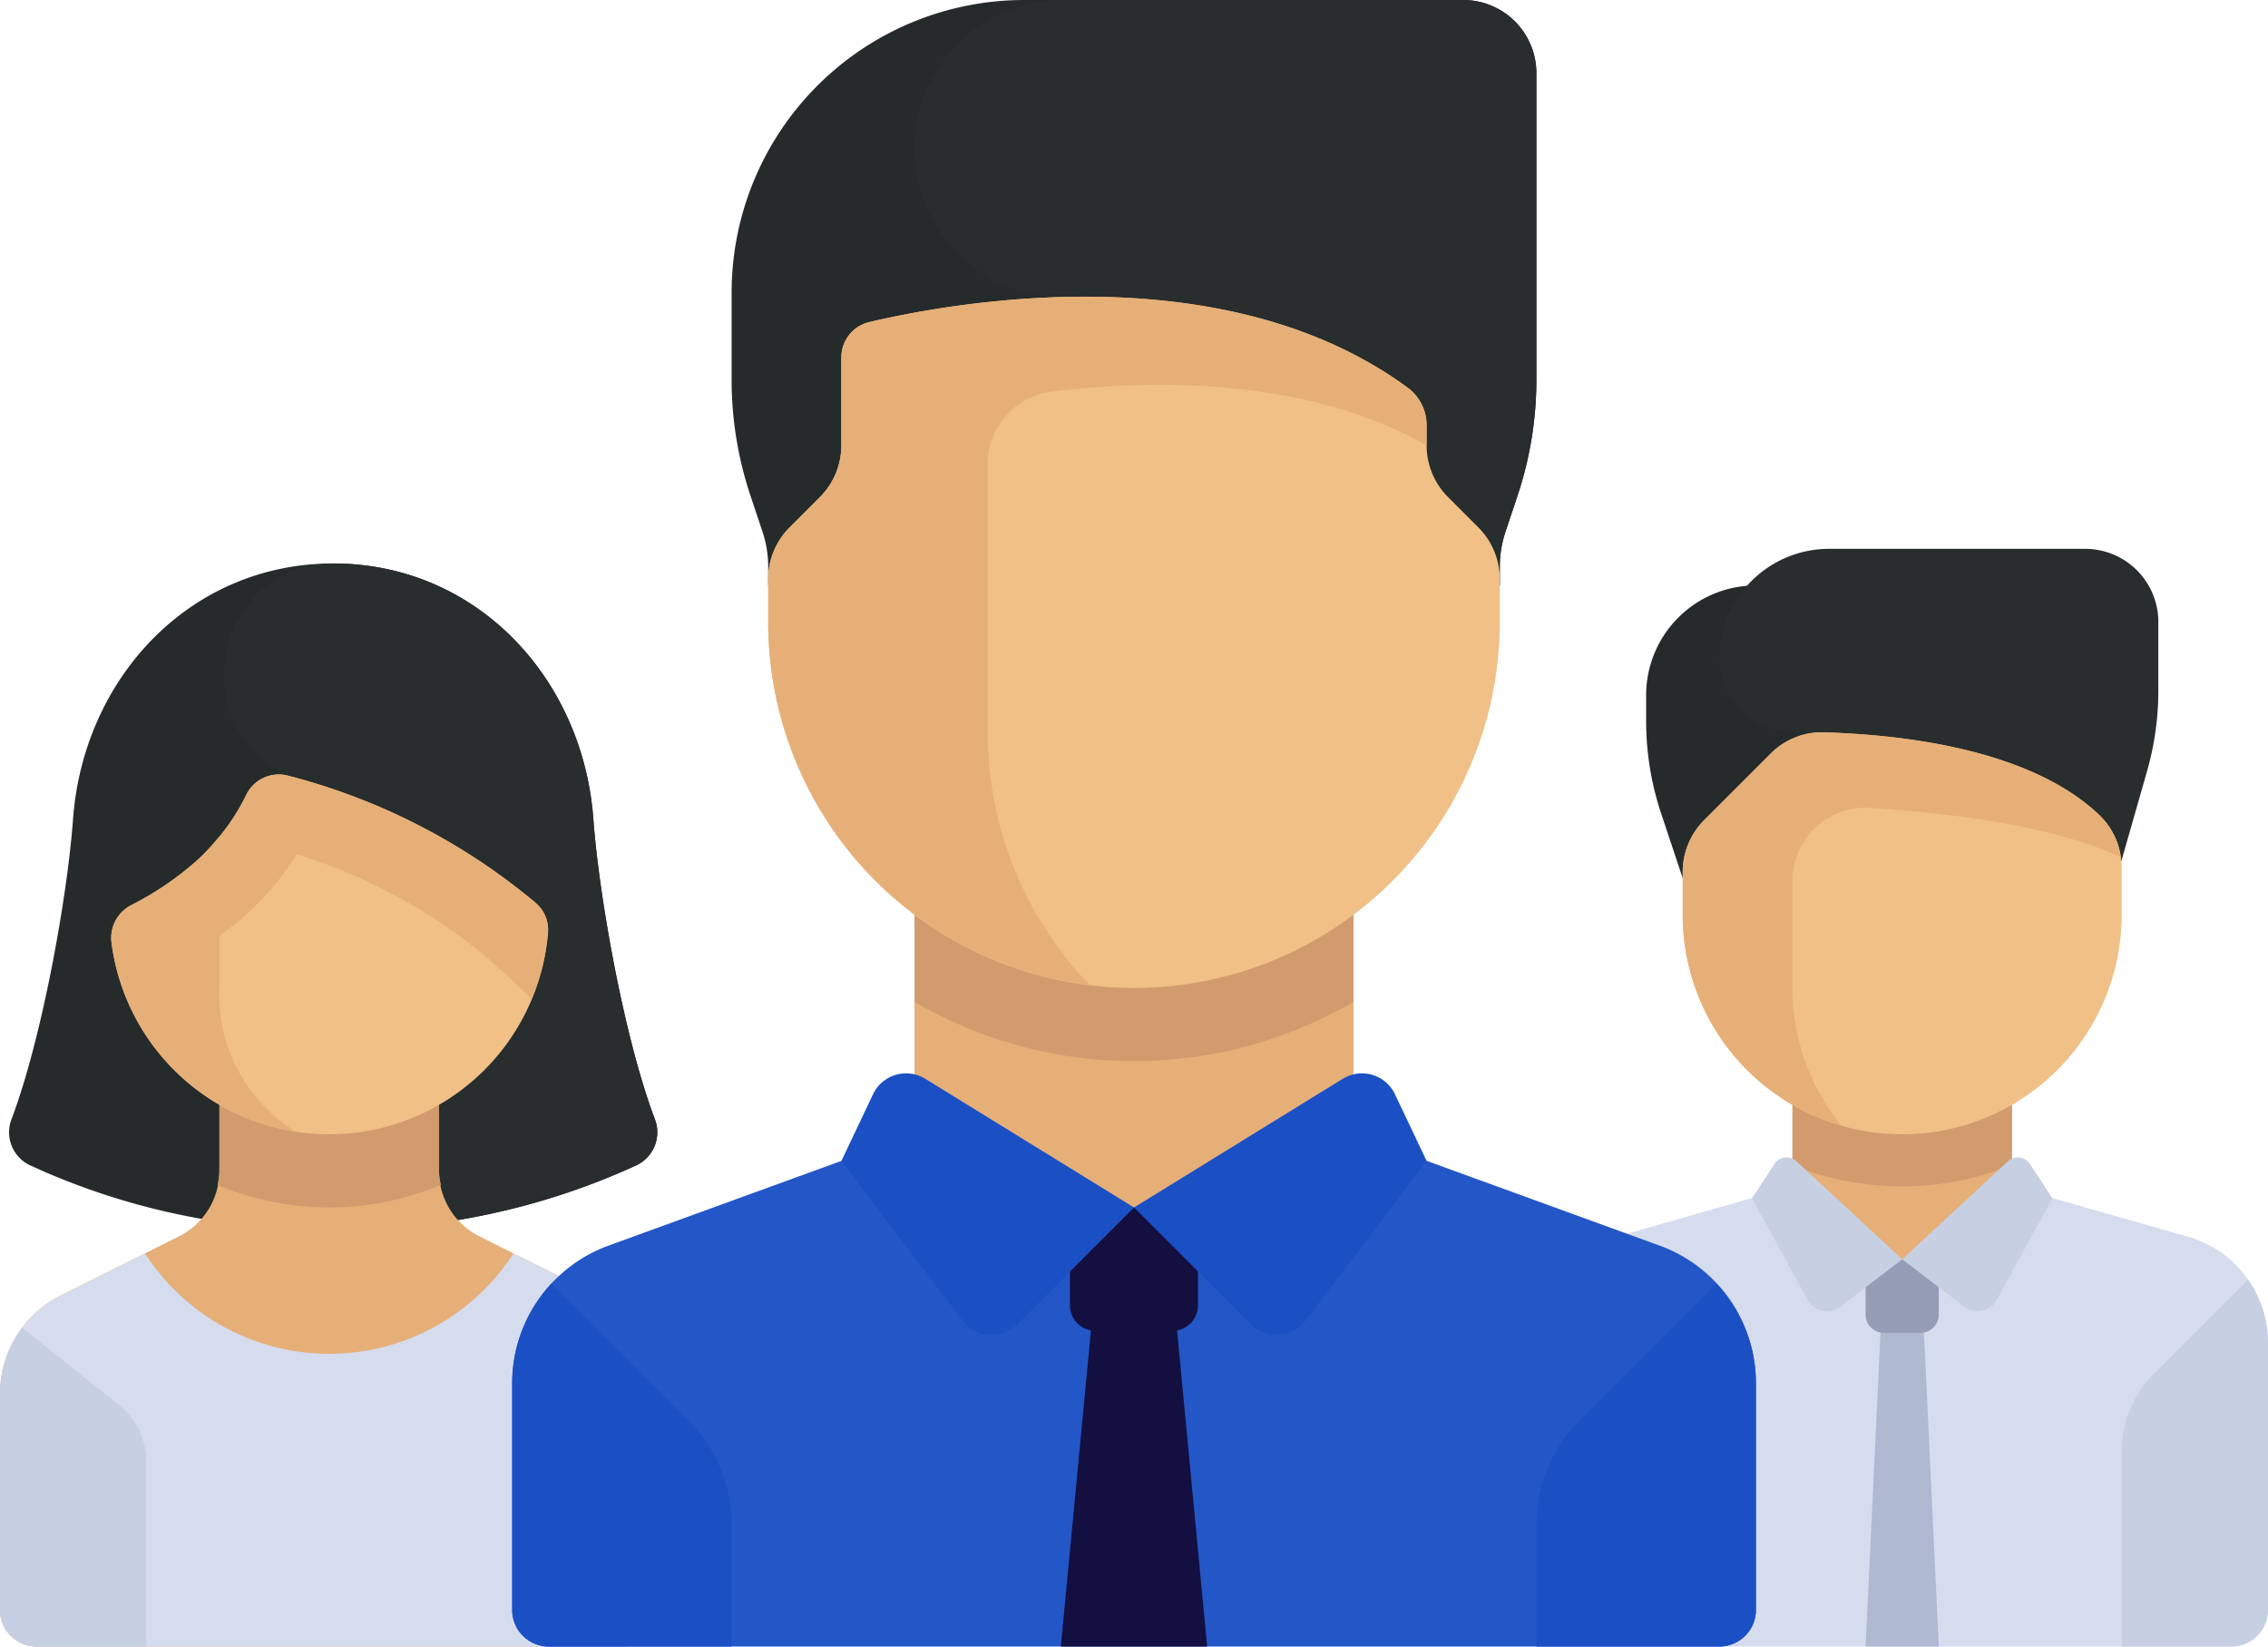 <svg xmlns="http://www.w3.org/2000/svg" width="165.277" height="119.96" viewBox="0 0 165.277 119.96">
  <g id="team" transform="translate(0 -70.193)">
    <path id="Path_253" data-name="Path 253" d="M371.613,210.319v1.871a21.328,21.328,0,0,0,1.094,6.744l4.237,12.712h8V202.321H379.61A8,8,0,0,0,371.613,210.319Z" transform="translate(-251.654 -89.476)" fill="#252b2b"/>
    <path id="Path_254" data-name="Path 254" d="M419.3,210.265l-4.511,15.789-21.326-18.66a5.332,5.332,0,0,1-5.331-5.331h0a8,8,0,0,1,8-8h18.66a5.332,5.332,0,0,1,5.331,5.332v5.011A21.32,21.32,0,0,1,419.3,210.265Z" transform="translate(-262.838 -83.885)" fill="#282d2d"/>
    <rect id="Rectangle_79" data-name="Rectangle 79" width="15.994" height="11.798" transform="translate(130.621 150.168)" fill="#e6af78"/>
    <path id="Path_255" data-name="Path 255" d="M404.645,322.832a21.151,21.151,0,0,0,15.994,0v-4.9H404.645v4.9Z" transform="translate(-274.023 -167.769)" fill="#d29b6e"/>
    <path id="Path_256" data-name="Path 256" d="M394.354,341.643l-12.861-3.674-8,5.307-8-5.307-12.86,3.675a8,8,0,0,0-5.8,7.69v19.49a2.666,2.666,0,0,0,2.666,2.666h47.984a2.666,2.666,0,0,0,2.666-2.666v-19.49A8,8,0,0,0,394.354,341.643Z" transform="translate(-234.877 -181.335)" fill="#d5dced"/>
    <path id="Path_257" data-name="Path 257" d="M426.493,382.672h-5.331l1.333-28.188h2.666Z" transform="translate(-285.207 -192.52)" fill="#afb9d2"/>
    <path id="Path_258" data-name="Path 258" d="M395.865,264.746h0a15.994,15.994,0,0,1-15.994-15.994v-3.123a5.333,5.333,0,0,1,1.561-3.77l4.834-4.834a5.269,5.269,0,0,1,3.87-1.567c8.521.269,16.064,2.094,20.187,6.121a5.263,5.263,0,0,1,1.536,3.776v3.4A16,16,0,0,1,395.865,264.746Z" transform="translate(-257.246 -111.914)" fill="#f0c087"/>
    <path id="Path_259" data-name="Path 259" d="M387.868,246.289a5.321,5.321,0,0,1,5.651-5.324c5.382.343,13.367,1.243,18.266,3.6a5.153,5.153,0,0,0-1.462-2.986c-4.123-4.027-11.666-5.852-20.187-6.121h0a5.27,5.27,0,0,0-3.87,1.567l-4.834,4.834a5.331,5.331,0,0,0-1.562,3.77v3.123a15.991,15.991,0,0,0,11.563,15.359,15.862,15.862,0,0,1-3.565-10.027v-7.793Z" transform="translate(-257.246 -111.914)" fill="#e6af78"/>
    <path id="Path_260" data-name="Path 260" d="M478.968,371.521a8,8,0,0,1,2.342-5.655L488.172,359a7.965,7.965,0,0,1,1.459,4.574v19.49a2.666,2.666,0,0,1-2.666,2.666h-8V371.521Z" transform="translate(-324.354 -195.581)" fill="#c7cfe2"/>
    <path id="Path_261" data-name="Path 261" d="M425.16,359.815h-2.666a1.333,1.333,0,0,1-1.333-1.333v-4h5.331v4A1.333,1.333,0,0,1,425.16,359.815Z" transform="translate(-285.207 -192.52)" fill="#959cb5"/>
    <g id="Group_184" data-name="Group 184" transform="translate(127.674 154.516)">
      <path id="Path_262" data-name="Path 262" d="M406.457,338.835l-4.518,3.451a1.6,1.6,0,0,1-2.374-.5l-4.053-7.4,1.631-2.489a1.066,1.066,0,0,1,1.617-.2Z" transform="translate(-395.512 -331.41)" fill="#c7cfe2"/>
      <path id="Path_263" data-name="Path 263" d="M429.419,338.835l4.518,3.451a1.6,1.6,0,0,0,2.374-.5l4.053-7.4-1.632-2.488a1.066,1.066,0,0,0-1.617-.2Z" transform="translate(-418.474 -331.411)" fill="#c7cfe2"/>
    </g>
    <path id="Path_264" data-name="Path 264" d="M49.112,237.837c-2.278-6.036-4.085-16.412-4.475-21.814-.742-10.28-8.49-18.66-18.962-18.66s-18.22,8.38-18.962,18.66c-.39,5.4-2.2,15.778-4.475,21.814a2.655,2.655,0,0,0,1.388,3.392,50.916,50.916,0,0,0,13.923,4.118H33.8a51.363,51.363,0,0,0,13.923-4.118A2.655,2.655,0,0,0,49.112,237.837Z" transform="translate(-1.394 -86.119)" fill="#252b2b"/>
    <path id="Path_265" data-name="Path 265" d="M80.593,241.23a2.655,2.655,0,0,0,1.387-3.392C79.7,231.8,77.9,221.426,77.506,216.024c-.742-10.28-8.49-18.66-18.962-18.66h-.079c-8.036.033-10.875,10.992-3.958,15.081a7.353,7.353,0,0,0,.682.364l6.059,32.539H66.67A51.4,51.4,0,0,0,80.593,241.23Z" transform="translate(-34.263 -86.119)" fill="#282d2d"/>
    <path id="Path_266" data-name="Path 266" d="M43.563,326.758l-8.627-4.313a5.331,5.331,0,0,1-2.947-4.769v-8h-16v8a5.331,5.331,0,0,1-2.947,4.769l-8.627,4.313A8,8,0,0,0,0,333.91v15.754a2.666,2.666,0,0,0,2.666,2.666H45.318a2.666,2.666,0,0,0,2.666-2.666V333.911A8,8,0,0,0,43.563,326.758Z" transform="translate(0 -162.178)" fill="#e6af78"/>
    <path id="Path_267" data-name="Path 267" d="M57.244,320.34a21.07,21.07,0,0,0,8.14-1.645,5.254,5.254,0,0,1-.143-1.02v-8h-16v8A5.249,5.249,0,0,1,49.1,318.7,21.176,21.176,0,0,0,57.244,320.34Z" transform="translate(-33.252 -162.177)" fill="#d29b6e"/>
    <path id="Path_268" data-name="Path 268" d="M43.563,356.141l-6.146-3.073a15.973,15.973,0,0,1-26.851,0l-6.146,3.073A8,8,0,0,0,0,363.294v15.754a2.666,2.666,0,0,0,2.666,2.666H45.318a2.666,2.666,0,0,0,2.666-2.666V363.294A8,8,0,0,0,43.563,356.141Z" transform="translate(0 -191.561)" fill="#d5dced"/>
    <path id="Path_269" data-name="Path 269" d="M41,271.187h0a16,16,0,0,1-15.862-13.924,2.688,2.688,0,0,1,1.425-2.771,22.253,22.253,0,0,0,4.718-3.187,15.393,15.393,0,0,0,3.647-4.8,2.639,2.639,0,0,1,3.006-1.461,45.928,45.928,0,0,1,18.094,9.271,2.579,2.579,0,0,1,.917,2.143A16,16,0,0,1,41,271.187Z" transform="translate(-17.006 -118.356)" fill="#f0c087"/>
    <path id="Path_270" data-name="Path 270" d="M56.027,254.315a45.926,45.926,0,0,0-18.094-9.271,2.639,2.639,0,0,0-3.006,1.461,15.26,15.26,0,0,1-2.436,3.556s0,.006,0,.009a14.3,14.3,0,0,1-1.21,1.235,22.239,22.239,0,0,1-4.718,3.187,2.689,2.689,0,0,0-1.425,2.771A16.02,16.02,0,0,0,38.573,271,11.671,11.671,0,0,1,33,260.524v-3.8c.606-.447,1.215-.893,1.828-1.44a21.223,21.223,0,0,0,3.812-4.5,40.259,40.259,0,0,1,13.894,7.559c.505.443,1.759,1.6,3.226,2.975a15.872,15.872,0,0,0,1.182-4.861A2.579,2.579,0,0,0,56.027,254.315Z" transform="translate(-17.006 -118.355)" fill="#e6af78"/>
    <path id="Path_271" data-name="Path 271" d="M1.625,369.859A7.98,7.98,0,0,0,0,374.664v15.754a2.666,2.666,0,0,0,2.666,2.666h8V379.652a5.332,5.332,0,0,0-2-4.163Z" transform="translate(0 -202.932)" fill="#c7cfe2"/>
    <path id="Path_272" data-name="Path 272" d="M199.23,334.3l-22.3-8.111-15.994,5.332-15.994-5.332-22.3,8.111a10.663,10.663,0,0,0-7.019,10.021v16.523a2.666,2.666,0,0,0,2.666,2.666h85.3a2.666,2.666,0,0,0,2.666-2.666V344.324A10.663,10.663,0,0,0,199.23,334.3Z" transform="translate(-78.292 -173.361)" fill="#2356c7"/>
    <path id="Path_273" data-name="Path 273" d="M242.023,359.226l-2.539,26.657h10.663l-2.539-26.657Z" transform="translate(-162.177 -195.731)" fill="#130f40"/>
    <path id="Path_274" data-name="Path 274" d="M249.013,351.7h-5.6a1.866,1.866,0,0,1-1.866-1.866v-7.128h9.329v7.128A1.866,1.866,0,0,1,249.013,351.7Z" transform="translate(-163.575 -184.546)" fill="#130f40"/>
    <path id="Path_275" data-name="Path 275" d="M359.964,359.855a10.651,10.651,0,0,1,2.869,7.265v16.523a2.666,2.666,0,0,1-2.666,2.666H346.839V377.4a10.662,10.662,0,0,1,3.123-7.54Z" transform="translate(-234.877 -196.157)" fill="#1b50c5"/>
    <path id="Path_276" data-name="Path 276" d="M223.808,97.856V75.524a5.332,5.332,0,0,0-5.331-5.331H186.487a21.326,21.326,0,0,0-21.326,21.326v6.337a26.655,26.655,0,0,0,1.368,8.43l.887,2.662a8,8,0,0,1,.41,2.529v1.368h53.315v-1.368a8,8,0,0,1,.41-2.529l.887-2.662A26.649,26.649,0,0,0,223.808,97.856Z" transform="translate(-111.846)" fill="#252b2b"/>
    <path id="Path_277" data-name="Path 277" d="M206.452,81.023a10.83,10.83,0,0,0,10.83,10.83h1.5l.724,20.993h29.6v-1.368a8,8,0,0,1,.41-2.529l.887-2.662a26.654,26.654,0,0,0,1.368-8.43V75.524a5.332,5.332,0,0,0-5.332-5.331H217.282A10.83,10.83,0,0,0,206.452,81.023Z" transform="translate(-139.808)" fill="#282d2d"/>
    <rect id="Rectangle_80" data-name="Rectangle 80" width="31.99" height="23.991" transform="translate(66.644 134.172)" fill="#e6af78"/>
    <path id="Path_278" data-name="Path 278" d="M206.451,277.4a31.8,31.8,0,0,0,31.989,0v-9.014H206.451V277.4Z" transform="translate(-139.807 -134.215)" fill="#d29b6e"/>
    <g id="Group_185" data-name="Group 185" transform="translate(61.313 148.393)">
      <path id="Path_279" data-name="Path 279" d="M211.262,322.213l-8.5,8.5a2.666,2.666,0,0,1-4.008-.273l-8.816-11.616,2.306-4.859a2.665,2.665,0,0,1,3.807-1.127Z" transform="translate(-189.936 -312.443)" fill="#1b50c5"/>
      <path id="Path_280" data-name="Path 280" d="M256,322.213l8.5,8.5a2.666,2.666,0,0,0,4.008-.273l8.816-11.616-2.306-4.859a2.665,2.665,0,0,0-3.807-1.127Z" transform="translate(-234.674 -312.443)" fill="#1b50c5"/>
    </g>
    <path id="Path_281" data-name="Path 281" d="M200.077,187.508h0a26.658,26.658,0,0,1-26.658-26.658v-3.123a5.333,5.333,0,0,1,1.561-3.77l2.208-2.208a5.331,5.331,0,0,0,1.561-3.77v-6.39A2.644,2.644,0,0,1,180.78,139c6.3-1.489,25.924-5.016,39.276,4.8a3.42,3.42,0,0,1,1.346,2.761v1.416a5.333,5.333,0,0,0,1.561,3.77l2.208,2.208a5.332,5.332,0,0,1,1.561,3.77v3.123A26.656,26.656,0,0,1,200.077,187.508Z" transform="translate(-117.438 -45.339)" fill="#f0c087"/>
    <path id="Path_282" data-name="Path 282" d="M220.056,143.811c-9.39-6.906-21.864-7.205-30.643-6.26a71.908,71.908,0,0,0-8.633,1.457,2.644,2.644,0,0,0-2.03,2.591v6.39a5.332,5.332,0,0,1-1.562,3.77l-2.208,2.208a5.332,5.332,0,0,0-1.562,3.77v3.123A26.648,26.648,0,0,0,196.855,187.3a26.547,26.547,0,0,1-7.442-18.447V149.373a5.335,5.335,0,0,1,4.689-5.3c6.4-.8,18.115-1.284,27.3,3.912v-1.416A3.419,3.419,0,0,0,220.056,143.811Z" transform="translate(-117.438 -45.349)" fill="#e6af78"/>
    <path id="Path_283" data-name="Path 283" d="M118.482,359.855a10.651,10.651,0,0,0-2.869,7.265v16.523a2.666,2.666,0,0,0,2.666,2.666h13.329V377.4a10.662,10.662,0,0,0-3.123-7.54Z" transform="translate(-78.292 -196.157)" fill="#1b50c5"/>
  </g>
</svg>
